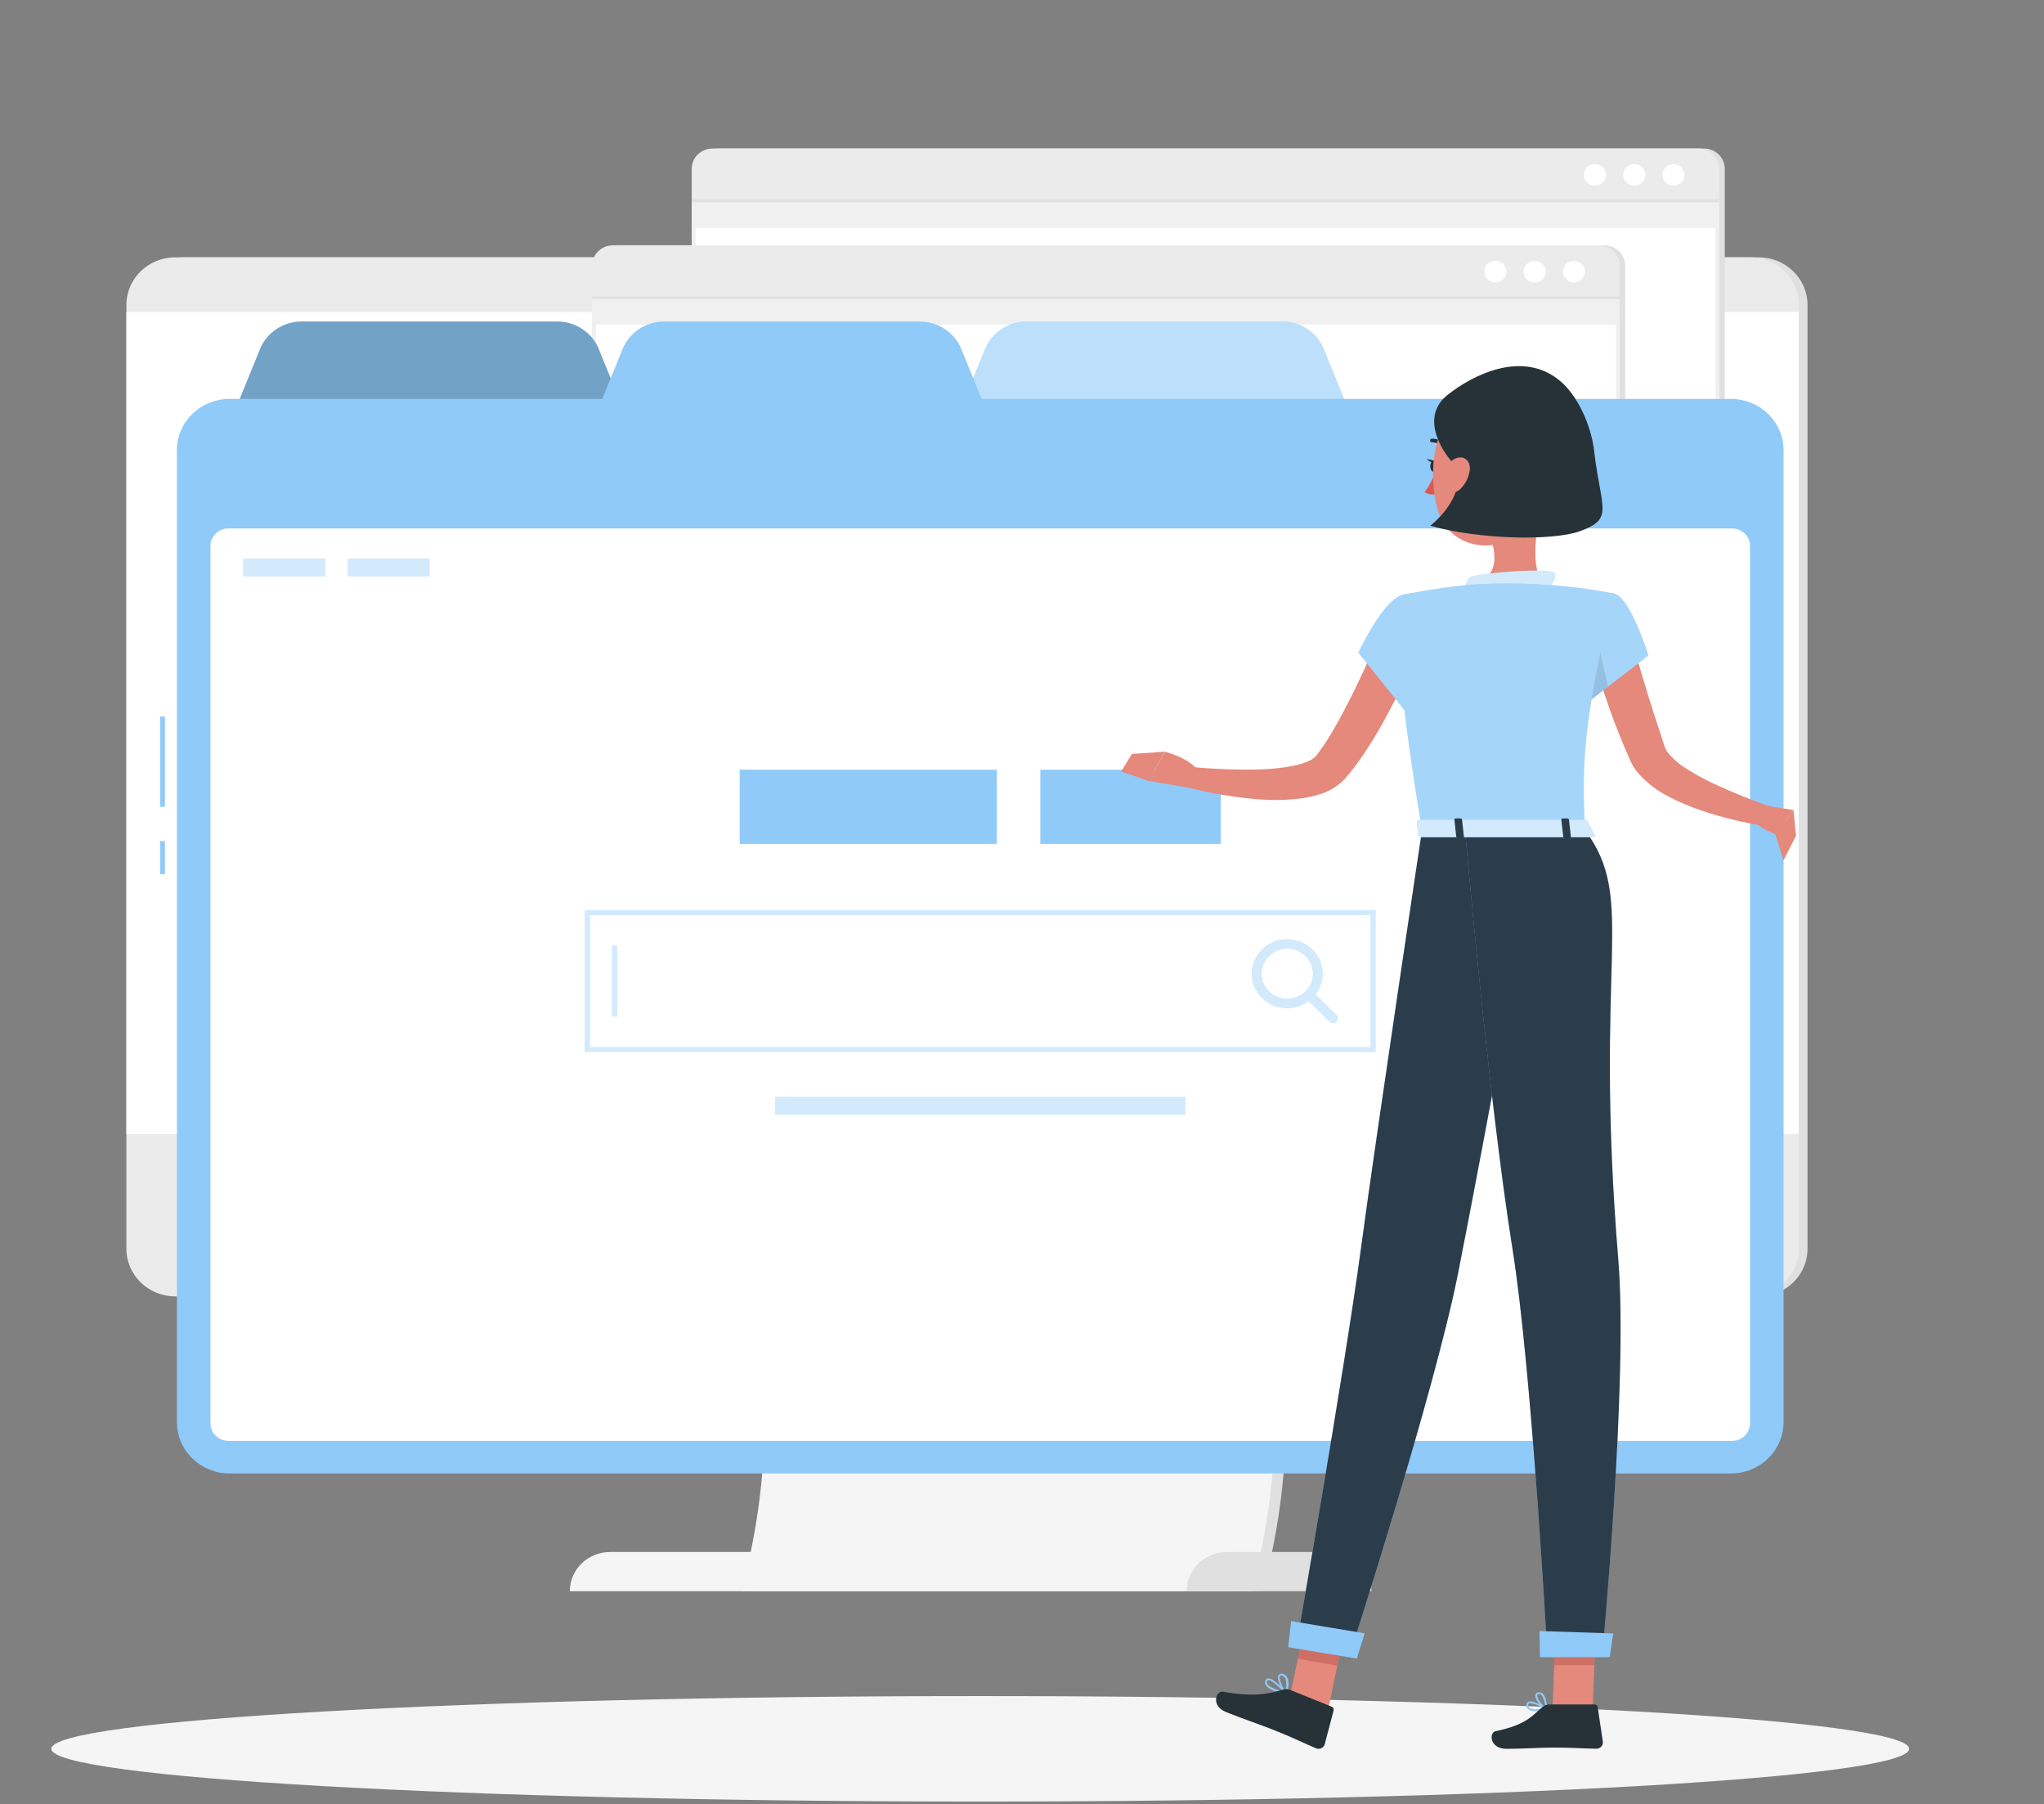 <svg width="332" height="293" viewBox="0 0 332 293" fill="none" xmlns="http://www.w3.org/2000/svg">
<rect x="0" y="0" width="332" height="293" fill="#808080" stroke="none"/>
<path d="M205.084 258.388H122.221C125.775 245.343 126.856 231.778 125.412 218.356C123.598 200.989 117.676 183.547 107.653 166.8H190.508C200.531 183.531 206.453 200.989 208.274 218.356C209.718 231.778 208.637 245.343 205.084 258.388Z" fill="#E0E0E0"/>
<path d="M203.271 258.388H120.408C123.962 245.343 125.043 231.778 123.598 218.356C121.785 200.989 115.863 183.547 105.84 166.8H188.695C198.718 183.531 204.64 200.989 206.461 218.356C207.905 231.778 206.824 245.343 203.271 258.388Z" fill="#F5F5F5"/>
<path d="M206.461 218.356H123.598C121.785 200.989 115.863 183.547 105.84 166.8H188.695C198.718 183.531 204.64 200.989 206.461 218.356Z" fill="#E0E0E0"/>
<path d="M285.651 41.787H29.888C25.504 41.787 21.95 45.243 21.95 49.506V202.806C21.95 207.069 25.504 210.524 29.888 210.524H285.651C290.035 210.524 293.588 207.069 293.588 202.806V49.506C293.588 45.243 290.035 41.787 285.651 41.787Z" fill="#E0E0E0"/>
<path d="M284.234 41.787H28.471C24.087 41.787 20.534 45.243 20.534 49.506V202.806C20.534 207.069 24.087 210.524 28.471 210.524H284.234C288.618 210.524 292.172 207.069 292.172 202.806V49.506C292.172 45.243 288.618 41.787 284.234 41.787Z" fill="#EBEBEB"/>
<path d="M292.172 50.656H20.534V184.175H292.172V50.656Z" fill="white"/>
<path d="M193.683 252.031H99.101C97.363 252.031 95.696 252.702 94.467 253.897C93.239 255.092 92.548 256.713 92.548 258.403H200.236C200.236 256.713 199.545 255.092 198.316 253.897C197.088 252.702 195.421 252.031 193.683 252.031Z" fill="#F5F5F5"/>
<path d="M216.22 252.031H199.286C197.548 252.031 195.882 252.702 194.653 253.897C193.424 255.092 192.734 256.713 192.734 258.403H222.772C222.772 256.713 222.082 255.092 220.853 253.897C219.624 252.702 217.958 252.031 216.22 252.031Z" fill="#E0E0E0"/>
<path d="M116.634 147.852L276.764 147.852C278.633 147.852 280.149 146.378 280.149 144.56V27.41C280.149 25.591 278.633 24.118 276.764 24.118L116.634 24.118C114.764 24.118 113.248 25.591 113.248 27.41L113.248 144.56C113.248 146.378 114.764 147.852 116.634 147.852Z" fill="#E0E0E0"/>
<path d="M115.739 147.852L275.869 147.852C277.738 147.852 279.254 146.378 279.254 144.56V27.41C279.254 25.591 277.738 24.118 275.869 24.118L115.739 24.118C113.869 24.118 112.353 25.591 112.353 27.41L112.353 144.56C112.353 146.378 113.869 147.852 115.739 147.852Z" fill="#EBEBEB"/>
<path d="M279.254 32.631V144.575C279.252 145.447 278.895 146.283 278.26 146.9C277.626 147.517 276.766 147.865 275.869 147.867H115.739C114.841 147.865 113.982 147.517 113.347 146.9C112.713 146.283 112.356 145.447 112.353 144.575V32.631H279.254Z" fill="#F0F0F0"/>
<path d="M278.631 37.005H112.984V143.47H278.631V37.005Z" fill="white"/>
<path d="M270.025 28.393C270.025 28.739 270.13 29.076 270.327 29.364C270.525 29.651 270.806 29.875 271.134 30.008C271.463 30.14 271.824 30.175 272.173 30.107C272.522 30.04 272.842 29.873 273.093 29.629C273.345 29.384 273.516 29.073 273.585 28.734C273.655 28.395 273.619 28.043 273.483 27.724C273.347 27.404 273.117 27.131 272.821 26.939C272.525 26.747 272.178 26.645 271.822 26.645C271.345 26.645 270.888 26.829 270.551 27.157C270.214 27.485 270.025 27.929 270.025 28.393Z" fill="white"/>
<path d="M263.643 28.393C263.643 28.739 263.749 29.076 263.946 29.364C264.144 29.651 264.424 29.875 264.753 30.008C265.081 30.14 265.443 30.175 265.792 30.107C266.14 30.04 266.461 29.873 266.712 29.629C266.963 29.384 267.135 29.073 267.204 28.734C267.273 28.395 267.238 28.043 267.102 27.724C266.966 27.404 266.735 27.131 266.44 26.939C266.144 26.747 265.796 26.645 265.441 26.645C264.964 26.645 264.507 26.829 264.17 27.157C263.833 27.485 263.643 27.929 263.643 28.393Z" fill="white"/>
<path d="M257.27 28.393C257.27 28.739 257.375 29.076 257.573 29.364C257.77 29.651 258.051 29.875 258.38 30.008C258.708 30.14 259.069 30.175 259.418 30.107C259.767 30.04 260.087 29.873 260.339 29.629C260.59 29.384 260.761 29.073 260.831 28.734C260.9 28.395 260.864 28.043 260.728 27.724C260.592 27.404 260.362 27.131 260.066 26.939C259.771 26.747 259.423 26.645 259.067 26.645C258.591 26.645 258.133 26.829 257.796 27.157C257.459 27.485 257.27 27.929 257.27 28.393Z" fill="white"/>
<path d="M112.353 32.843L279.254 32.843V32.404L112.353 32.404V32.843Z" fill="#E0E0E0"/>
<path d="M100.463 163.569L260.593 163.569C262.462 163.569 263.978 162.095 263.978 160.277V43.127C263.978 41.309 262.462 39.835 260.593 39.835L100.463 39.835C98.593 39.835 97.077 41.309 97.077 43.127L97.077 160.277C97.077 162.095 98.593 163.569 100.463 163.569Z" fill="#E0E0E0"/>
<path d="M99.568 163.569L259.698 163.569C261.567 163.569 263.083 162.095 263.083 160.277V43.127C263.083 41.309 261.567 39.835 259.698 39.835L99.568 39.835C97.698 39.835 96.182 41.309 96.182 43.127L96.182 160.277C96.182 162.095 97.698 163.569 99.568 163.569Z" fill="#EBEBEB"/>
<path d="M263.083 48.356V160.277C263.081 161.151 262.723 161.988 262.086 162.605C261.45 163.222 260.589 163.569 259.69 163.569H99.568C98.67 163.567 97.811 163.22 97.176 162.603C96.542 161.986 96.184 161.15 96.182 160.277V48.356H263.083Z" fill="#F0F0F0"/>
<path d="M262.453 52.73H96.805V159.195H262.453V52.73Z" fill="white"/>
<path d="M255.651 45.866C256.644 45.866 257.449 45.084 257.449 44.118C257.449 43.153 256.644 42.37 255.651 42.37C254.658 42.37 253.854 43.153 253.854 44.118C253.854 45.084 254.658 45.866 255.651 45.866Z" fill="white"/>
<path d="M247.464 44.118C247.463 44.466 247.568 44.806 247.765 45.096C247.962 45.385 248.244 45.611 248.574 45.746C248.903 45.88 249.267 45.915 249.617 45.849C249.968 45.782 250.291 45.615 250.544 45.37C250.797 45.125 250.97 44.812 251.04 44.471C251.11 44.13 251.075 43.777 250.939 43.456C250.802 43.134 250.571 42.86 250.274 42.666C249.977 42.473 249.627 42.37 249.27 42.37C248.792 42.37 248.334 42.554 247.996 42.882C247.658 43.209 247.467 43.654 247.464 44.118Z" fill="white"/>
<path d="M242.889 45.866C243.881 45.866 244.686 45.084 244.686 44.118C244.686 43.153 243.881 42.37 242.889 42.37C241.896 42.37 241.091 43.153 241.091 44.118C241.091 45.084 241.896 45.866 242.889 45.866Z" fill="white"/>
<path d="M96.182 48.568L263.083 48.568V48.129L96.182 48.129V48.568Z" fill="#E0E0E0"/>
<path d="M234.009 103.953C227.963 103.953 225.037 97.96 222.196 92.171C219.449 86.556 216.858 81.251 211.792 81.251C206.726 81.251 204.134 86.548 201.387 92.171C198.555 97.96 195.621 103.953 189.574 103.953C183.528 103.953 180.602 97.96 177.769 92.171C175.022 86.556 172.423 81.251 167.364 81.251C162.306 81.251 159.707 86.548 156.96 92.171C154.127 97.96 151.193 103.953 145.155 103.953C139.116 103.953 136.174 97.96 133.342 92.171C130.594 86.556 128.003 81.251 122.937 81.251C117.871 81.251 115.279 86.548 112.532 92.171C109.7 97.96 106.774 103.953 100.727 103.953C94.68 103.953 91.754 97.96 88.914 92.171C86.175 86.556 83.576 81.251 78.517 81.251C73.459 81.251 70.86 86.548 68.113 92.171C65.28 97.96 62.354 103.953 56.307 103.953C50.261 103.953 47.335 97.96 44.502 92.171C41.755 86.556 39.156 81.251 34.098 81.251V79.738C40.144 79.738 43.07 85.731 45.903 91.52C48.65 97.135 51.249 102.44 56.307 102.44C61.366 102.44 63.965 97.143 66.712 91.52C69.545 85.731 72.471 79.738 78.517 79.738C84.564 79.738 87.49 85.731 90.323 91.52C93.07 97.135 95.661 102.44 100.727 102.44C105.793 102.44 108.385 97.143 111.132 91.52C113.964 85.731 116.89 79.738 122.937 79.738C128.984 79.738 131.91 85.731 134.75 91.52C137.497 97.135 140.088 102.44 145.155 102.44C150.221 102.44 152.804 97.143 155.551 91.52C158.392 85.731 161.318 79.738 167.364 79.738C173.411 79.738 176.337 85.731 179.177 91.52C181.925 97.135 184.516 102.44 189.574 102.44C194.633 102.44 197.24 97.143 199.987 91.52C202.819 85.731 205.745 79.738 211.792 79.738C217.838 79.738 220.772 85.731 223.605 91.52C226.352 97.135 228.951 102.44 234.009 102.44V103.953Z" fill="#FAFAFA"/>
<path d="M234.009 138.77C227.963 138.77 225.037 132.785 222.196 126.988C219.449 121.373 216.858 116.068 211.792 116.068C206.726 116.068 204.134 121.366 201.387 126.988C198.555 132.785 195.621 138.77 189.574 138.77C183.528 138.77 180.602 132.785 177.769 126.988C175.022 121.373 172.423 116.068 167.364 116.068C162.306 116.068 159.707 121.366 156.96 126.988C154.127 132.785 151.193 138.77 145.155 138.77C139.116 138.77 136.174 132.785 133.342 126.988C130.594 121.373 128.003 116.068 122.937 116.068C117.871 116.068 115.279 121.366 112.532 126.988C109.7 132.785 106.774 138.77 100.727 138.77C94.68 138.77 91.754 132.785 88.914 126.988C86.175 121.373 83.576 116.068 78.517 116.068C73.459 116.068 70.86 121.366 68.113 126.988C65.28 132.785 62.354 138.77 56.307 138.77C50.261 138.77 47.335 132.785 44.502 126.988C41.755 121.373 39.156 116.068 34.098 116.068V114.555C40.144 114.555 43.07 120.548 45.903 126.337C48.65 131.952 51.249 137.257 56.307 137.257C61.366 137.257 63.965 131.96 66.712 126.337C69.545 120.548 72.471 114.555 78.517 114.555C84.564 114.555 87.49 120.548 90.323 126.337C93.07 131.952 95.661 137.257 100.727 137.257C105.793 137.257 108.385 131.96 111.132 126.337C113.964 120.548 116.89 114.555 122.937 114.555C128.984 114.555 131.91 120.548 134.75 126.337C137.497 131.952 140.088 137.257 145.155 137.257C150.221 137.257 152.804 131.96 155.551 126.337C158.392 120.548 161.318 114.555 167.364 114.555C173.411 114.555 176.337 120.548 179.177 126.337C181.925 131.952 184.516 137.257 189.574 137.257C194.633 137.257 197.24 131.96 199.987 126.337C202.819 120.548 205.745 114.555 211.792 114.555C217.838 114.555 220.772 120.548 223.605 126.337C226.352 131.952 228.951 137.257 234.009 137.257V138.77Z" fill="#FAFAFA"/>
<path d="M159.217 292.561C242.548 292.561 310.102 288.726 310.102 283.995C310.102 279.264 242.548 275.429 159.217 275.429C75.885 275.429 8.331 279.264 8.331 283.995C8.331 288.726 75.885 292.561 159.217 292.561Z" fill="#F5F5F5"/>
<path d="M208.243 52.208H166.765C165.304 52.208 163.876 52.636 162.669 53.437C161.461 54.237 160.529 55.372 159.995 56.695L156.298 65.776H218.718L215.021 56.695C214.486 55.371 213.553 54.235 212.344 53.434C211.135 52.634 209.706 52.206 208.243 52.208Z" fill="#90CAF9"/>
<path opacity="0.4" d="M208.243 52.208H166.765C165.304 52.208 163.876 52.636 162.669 53.437C161.461 54.237 160.529 55.372 159.995 56.695L156.298 65.776H218.718L215.021 56.695C214.486 55.371 213.553 54.235 212.344 53.434C211.135 52.634 209.706 52.206 208.243 52.208Z" fill="white"/>
<path d="M90.486 52.208H49.008C47.545 52.207 46.117 52.635 44.908 53.436C43.699 54.236 42.766 55.372 42.23 56.695L38.533 65.776H100.961L97.264 56.695C96.728 55.372 95.795 54.236 94.586 53.436C93.377 52.635 91.949 52.207 90.486 52.208Z" fill="#90CAF9"/>
<path opacity="0.2" d="M90.486 52.208H49.008C47.545 52.207 46.117 52.635 44.908 53.436C43.699 54.236 42.766 55.372 42.23 56.695L38.533 65.776H100.961L97.264 56.695C96.728 55.372 95.795 54.236 94.586 53.436C93.377 52.635 91.949 52.207 90.486 52.208Z" fill="black"/>
<path d="M281.184 64.777H159.435L156.151 56.695C155.614 55.372 154.68 54.237 153.472 53.437C152.263 52.637 150.835 52.208 149.372 52.208H107.894C106.432 52.206 105.002 52.634 103.793 53.434C102.584 54.235 101.651 55.371 101.116 56.695L97.832 64.777H37.249C34.995 64.789 32.837 65.665 31.243 67.215C29.649 68.765 28.748 70.864 28.736 73.056V231.001C28.748 233.193 29.649 235.292 31.243 236.842C32.837 238.392 34.995 239.268 37.249 239.28H281.184C283.438 239.268 285.596 238.392 287.19 236.842C288.784 235.292 289.685 233.193 289.697 231.001V73.056C289.685 70.864 288.784 68.765 287.19 67.215C285.596 65.665 283.438 64.789 281.184 64.777Z" fill="#90CAF9"/>
<path d="M284.25 231.16V88.637C284.25 87.078 282.95 85.814 281.347 85.814L37.094 85.814C35.491 85.814 34.191 87.078 34.191 88.637V231.16C34.191 232.719 35.491 233.983 37.094 233.983L281.347 233.983C282.95 233.983 284.25 232.719 284.25 231.16Z" fill="white"/>
<path d="M161.909 124.998H120.143V137.037H161.909V124.998Z" fill="#90CAF9"/>
<path d="M198.29 124.998H168.975V137.037H198.29V124.998Z" fill="#90CAF9"/>
<path d="M26.79 116.364H26.012V131.021H26.79V116.364Z" fill="#90CAF9"/>
<path d="M26.79 136.583H26.012V141.964H26.79V136.583Z" fill="#90CAF9"/>
<path d="M69.755 90.74H56.486V93.616H69.755V90.74Z" fill="#90CAF9"/>
<path d="M52.806 90.74H39.537V93.616H52.806V90.74Z" fill="#90CAF9"/>
<path d="M223.418 170.818H95.015V147.844H223.418V170.818ZM95.793 170.062H222.64V148.6H95.793V170.062Z" fill="#90CAF9"/>
<path d="M100.206 153.587H99.428V165.082H100.206V153.587Z" fill="#90CAF9"/>
<path d="M192.508 178.136H125.925V181.011H192.508V178.136Z" fill="#90CAF9"/>
<path d="M209.084 163.712C208.139 163.713 207.209 163.488 206.375 163.055C205.542 162.623 204.831 161.997 204.306 161.234C203.78 160.471 203.457 159.593 203.363 158.679C203.27 157.765 203.41 156.843 203.771 155.994C204.132 155.145 204.703 154.396 205.433 153.813C206.162 153.229 207.029 152.83 207.955 152.651C208.882 152.471 209.839 152.517 210.743 152.783C211.647 153.049 212.47 153.528 213.138 154.178C213.941 154.958 214.489 155.953 214.711 157.036C214.933 158.119 214.82 159.241 214.386 160.262C213.952 161.282 213.216 162.155 212.273 162.769C211.329 163.383 210.219 163.711 209.084 163.712ZM209.084 154.056C208.115 154.055 207.176 154.38 206.426 154.977C205.676 155.573 205.162 156.404 204.972 157.328C204.782 158.251 204.927 159.21 205.382 160.042C205.837 160.873 206.575 161.525 207.47 161.887C208.364 162.249 209.36 162.297 210.287 162.025C211.215 161.753 212.016 161.176 212.555 160.394C213.095 159.611 213.338 158.671 213.244 157.733C213.15 156.796 212.725 155.919 212.041 155.252C211.257 154.488 210.193 154.058 209.084 154.056Z" fill="#90CAF9"/>
<path d="M216.523 166.118C216.421 166.119 216.319 166.1 216.225 166.062C216.13 166.025 216.043 165.969 215.971 165.899L212.041 162.077C211.894 161.935 211.812 161.742 211.812 161.54C211.812 161.339 211.894 161.145 212.041 161.003C212.187 160.86 212.386 160.78 212.593 160.78C212.801 160.78 212.999 160.86 213.146 161.003L217.076 164.832C217.221 164.974 217.302 165.165 217.302 165.365C217.302 165.565 217.221 165.757 217.076 165.899C217.003 165.969 216.917 166.025 216.822 166.062C216.727 166.1 216.626 166.119 216.523 166.118Z" fill="#90CAF9"/>
<path opacity="0.6" d="M223.418 170.818H95.015V147.844H223.418V170.818ZM95.793 170.062H222.64V148.6H95.793V170.062Z" fill="white"/>
<path opacity="0.6" d="M100.206 153.587H99.428V165.082H100.206V153.587Z" fill="white"/>
<path opacity="0.6" d="M192.508 178.136H125.925V181.011H192.508V178.136Z" fill="white"/>
<path opacity="0.6" d="M69.755 90.74H56.486V93.616H69.755V90.74Z" fill="white"/>
<path opacity="0.6" d="M52.806 90.74H39.537V93.616H52.806V90.74Z" fill="white"/>
<g opacity="0.6">
<path d="M209.084 163.712C208.139 163.713 207.209 163.488 206.375 163.055C205.542 162.623 204.831 161.997 204.306 161.234C203.78 160.471 203.457 159.593 203.363 158.679C203.27 157.765 203.41 156.843 203.771 155.994C204.132 155.145 204.703 154.396 205.433 153.813C206.162 153.229 207.029 152.83 207.955 152.651C208.882 152.471 209.839 152.517 210.743 152.783C211.647 153.049 212.47 153.528 213.138 154.178C213.941 154.958 214.489 155.953 214.711 157.036C214.933 158.119 214.82 159.241 214.386 160.262C213.952 161.282 213.216 162.155 212.273 162.769C211.329 163.383 210.219 163.711 209.084 163.712ZM209.084 154.056C208.115 154.055 207.176 154.38 206.426 154.977C205.676 155.573 205.162 156.404 204.972 157.328C204.782 158.251 204.927 159.21 205.382 160.042C205.837 160.873 206.575 161.525 207.47 161.887C208.364 162.249 209.36 162.297 210.287 162.025C211.215 161.753 212.016 161.176 212.555 160.394C213.095 159.611 213.338 158.671 213.244 157.733C213.15 156.796 212.725 155.919 212.041 155.252C211.257 154.488 210.193 154.058 209.084 154.056Z" fill="white"/>
<path d="M216.523 166.118C216.421 166.119 216.319 166.1 216.225 166.062C216.13 166.025 216.044 165.969 215.971 165.899L212.041 162.077C211.894 161.935 211.812 161.742 211.812 161.54C211.812 161.339 211.894 161.145 212.041 161.003C212.187 160.86 212.386 160.78 212.593 160.78C212.801 160.78 212.999 160.86 213.146 161.003L217.076 164.832C217.221 164.974 217.302 165.165 217.302 165.365C217.302 165.565 217.221 165.757 217.076 165.899C217.003 165.969 216.917 166.025 216.822 166.062C216.727 166.1 216.626 166.119 216.523 166.118Z" fill="white"/>
</g>
<path d="M250.546 81.061C249.768 84.845 248.212 92.412 250.896 94.947C250.896 94.947 249.846 98.731 242.655 98.731C234.749 98.731 238.881 94.947 238.881 94.947C243.192 93.948 243.083 90.838 242.328 87.91L250.546 81.061Z" fill="#E4897B"/>
<path d="M238.43 96.181C237.363 96.332 238.352 93.964 238.795 93.714C239.815 93.124 252.803 91.936 252.655 93.267C252.567 94.056 252.211 94.794 251.643 95.364C251.044 95.765 247.776 94.72 238.43 96.181Z" fill="#90CAF9"/>
<path opacity="0.6" d="M238.43 96.181C237.363 96.332 238.352 93.964 238.795 93.714C239.815 93.124 252.803 91.936 252.655 93.267C252.567 94.056 252.211 94.794 251.643 95.364C251.044 95.765 247.776 94.72 238.43 96.181Z" fill="white"/>
<path d="M265.052 103.763C265.456 105.277 265.9 106.942 266.382 108.531C266.865 110.12 267.324 111.755 267.83 113.359C268.336 114.963 268.849 116.583 269.386 118.179L270.165 120.586L270.367 121.183L270.445 121.395C270.457 121.439 270.472 121.482 270.491 121.524C270.586 121.741 270.706 121.947 270.849 122.137C271.712 123.216 272.766 124.136 273.962 124.854C275.335 125.733 276.768 126.522 278.25 127.215C281.336 128.658 284.5 129.939 287.729 131.051L286.95 134.177C283.339 133.644 279.785 132.788 276.336 131.619C274.552 131.013 272.817 130.28 271.145 129.424C269.252 128.477 267.557 127.194 266.149 125.641C265.74 125.161 265.383 124.641 265.083 124.089C264.997 123.946 264.927 123.794 264.849 123.635L264.686 123.249L264.421 122.644C264.071 121.842 263.721 121.04 263.394 120.222C262.741 118.595 262.087 116.968 261.511 115.311C260.935 113.654 260.359 111.997 259.838 110.317L259.106 107.774C258.865 106.904 258.663 106.087 258.453 105.133L265.052 103.763Z" fill="#E4897B"/>
<path d="M267.744 106.442L261.2 111.512L257.27 114.539C257.27 114.539 256.857 113.472 256.359 111.944C255.41 108.992 254.173 104.316 255.029 102.167C256.375 98.761 258.92 95.689 262.141 96.37C264.849 96.968 267.744 106.442 267.744 106.442Z" fill="#90CAF9"/>
<path opacity="0.2" d="M267.744 106.442L261.2 111.512L257.27 114.539C257.27 114.539 256.857 113.472 256.359 111.944C255.41 108.992 254.173 104.316 255.029 102.167C256.375 98.761 258.92 95.689 262.141 96.37C264.849 96.968 267.744 106.442 267.744 106.442Z" fill="white"/>
<path opacity="0.1" d="M261.2 111.512L257.27 114.539C257.27 114.539 256.857 113.472 256.359 111.944L258.694 100.706L261.2 111.512Z" fill="black"/>
<path d="M227.862 96.575C227.862 96.575 224.749 97.634 230.974 134.828H257.433C256.99 124.354 256.974 117.892 262.102 96.385C258.395 95.641 254.637 95.161 250.857 94.948C246.858 94.667 242.842 94.667 238.842 94.948C233.714 95.386 227.862 96.575 227.862 96.575Z" fill="#90CAF9"/>
<path opacity="0.2" d="M227.862 96.575C227.862 96.575 224.749 97.634 230.974 134.828H257.433C256.99 124.354 256.974 117.892 262.102 96.385C258.395 95.641 254.637 95.161 250.857 94.948C246.858 94.667 242.842 94.667 238.842 94.948C233.714 95.386 227.862 96.575 227.862 96.575Z" fill="white"/>
<path d="M291.721 135.713L289.697 139.724L288.359 135.493L291.316 131.536L291.721 135.713Z" fill="#E4897B"/>
<path d="M215.768 277.48L209.418 276.05L212.391 261.649L218.741 263.079L215.768 277.48Z" fill="#E4897B"/>
<path d="M258.702 277.525H252.18L252.694 262.845H259.215L258.702 277.525Z" fill="#E4897B"/>
<path d="M212.391 261.656L210.796 269.368L217.208 270.503L218.749 263.087L212.391 261.656Z" fill="#CE6F64"/>
<path d="M259.215 262.845H252.694L252.437 270.412H258.959L259.215 262.845Z" fill="#CE6F64"/>
<path d="M230.974 134.827C230.974 134.827 223.628 183.637 221.045 202.812C218.36 222.752 210.516 267.46 210.516 267.46L219.224 268.754C219.224 268.754 233.006 226.112 236.842 206.702C241.029 185.551 250.359 134.812 250.359 134.812L230.974 134.827Z" fill="#90CAF9"/>
<path opacity="0.7" d="M230.974 134.827C230.974 134.827 223.628 183.637 221.045 202.812C218.36 222.752 210.516 267.46 210.516 267.46L219.224 268.754C219.224 268.754 233.006 226.112 236.842 206.702C241.029 185.551 250.359 134.812 250.359 134.812L230.974 134.827Z" fill="black"/>
<path d="M237.963 134.828C237.963 134.828 241.753 178.332 245.675 202.851C248.842 222.654 251.348 268.951 251.348 268.951H260.235C260.235 268.951 264.468 224.244 262.857 204.629C258.787 155.07 265.931 146.292 257.449 134.805L237.963 134.828Z" fill="#90CAF9"/>
<path opacity="0.7" d="M237.963 134.828C237.963 134.828 241.753 178.332 245.675 202.851C248.842 222.654 251.348 268.951 251.348 268.951H260.235C260.235 268.951 264.468 224.244 262.857 204.629C258.787 155.07 265.931 146.292 257.449 134.805L237.963 134.828Z" fill="black"/>
<path d="M286.725 130.824L291.316 131.536L288.398 135.494C288.398 135.494 283.9 133.912 284.079 131.286L286.725 130.824Z" fill="#E4897B"/>
<path d="M249.441 277.896C248.998 277.934 248.557 277.816 248.196 277.563C248.087 277.463 248.006 277.337 247.961 277.198C247.916 277.059 247.909 276.911 247.939 276.768C247.947 276.678 247.979 276.591 248.032 276.517C248.086 276.442 248.158 276.383 248.243 276.345C249.021 276.012 250.982 277.253 251.208 277.396C251.233 277.412 251.253 277.435 251.266 277.462C251.278 277.489 251.282 277.519 251.278 277.548C251.271 277.576 251.256 277.602 251.236 277.624C251.215 277.645 251.19 277.66 251.161 277.669C250.598 277.805 250.021 277.881 249.441 277.896ZM248.57 276.587C248.505 276.574 248.439 276.574 248.375 276.587C248.338 276.604 248.306 276.631 248.283 276.664C248.259 276.697 248.246 276.736 248.243 276.776C248.22 276.872 248.223 276.971 248.251 277.066C248.28 277.16 248.333 277.245 248.406 277.313C248.733 277.608 249.589 277.646 250.741 277.427C250.085 277.002 249.346 276.716 248.57 276.587Z" fill="#90CAF9"/>
<path d="M251.122 277.669C251.097 277.676 251.07 277.676 251.044 277.669C250.422 277.321 249.239 275.959 249.387 275.24C249.412 275.123 249.477 275.018 249.572 274.942C249.667 274.866 249.785 274.825 249.908 274.824C250.025 274.808 250.144 274.818 250.257 274.852C250.37 274.886 250.474 274.944 250.562 275.02C251.27 275.633 251.278 277.457 251.278 277.54C251.277 277.566 251.269 277.592 251.255 277.614C251.242 277.636 251.223 277.655 251.2 277.669C251.174 277.676 251.147 277.676 251.122 277.669ZM250.017 275.104H249.947C249.745 275.104 249.706 275.217 249.69 275.285C249.597 275.724 250.336 276.746 250.959 277.23C250.974 276.519 250.762 275.821 250.352 275.232C250.307 275.19 250.255 275.157 250.198 275.135C250.14 275.113 250.079 275.102 250.017 275.104Z" fill="#90CAF9"/>
<path d="M208.858 275.096C207.807 274.892 205.979 274.422 205.574 273.582C205.511 273.466 205.478 273.336 205.478 273.204C205.478 273.072 205.511 272.943 205.574 272.826C205.61 272.751 205.666 272.687 205.735 272.641C205.805 272.594 205.886 272.567 205.971 272.561C206.858 272.455 208.765 274.619 208.982 274.831C208.999 274.854 209.009 274.881 209.011 274.91C209.014 274.938 209.008 274.966 208.996 274.992C208.983 275.017 208.963 275.039 208.939 275.054C208.915 275.07 208.887 275.079 208.858 275.081V275.096ZM206.041 272.826H206.002C205.968 272.83 205.936 272.842 205.909 272.862C205.881 272.882 205.86 272.909 205.846 272.939C205.803 273.017 205.78 273.104 205.78 273.193C205.78 273.281 205.803 273.368 205.846 273.446C206.08 273.915 207.045 274.369 208.469 274.695C207.667 273.862 206.547 272.833 206.041 272.833V272.826Z" fill="#90CAF9"/>
<path d="M208.858 275.096C208.816 275.093 208.777 275.074 208.749 275.043C208.165 274.438 207.286 272.606 207.675 272.016C207.752 271.91 207.866 271.833 207.996 271.802C208.126 271.77 208.263 271.784 208.383 271.842C208.531 271.885 208.668 271.956 208.786 272.053C208.903 272.149 209 272.268 209.068 272.402C209.566 273.318 209.029 274.952 209.006 275.02C208.999 275.045 208.985 275.067 208.966 275.085C208.947 275.102 208.923 275.114 208.897 275.119L208.858 275.096ZM208.08 272.069C207.955 272.069 207.924 272.122 207.909 272.145C207.675 272.516 208.212 273.9 208.757 274.627C208.987 273.938 208.987 273.197 208.757 272.508C208.706 272.41 208.635 272.322 208.548 272.252C208.461 272.182 208.36 272.13 208.251 272.099C208.206 272.084 208.159 272.074 208.111 272.069H208.08Z" fill="#90CAF9"/>
<path d="M234.85 72.995C234.801 72.995 234.754 72.984 234.71 72.963C234.667 72.942 234.629 72.912 234.601 72.873C234.382 72.561 234.09 72.304 233.749 72.122C233.409 71.941 233.028 71.84 232.64 71.829C232.595 71.836 232.55 71.834 232.506 71.822C232.463 71.81 232.423 71.789 232.389 71.76C232.354 71.732 232.327 71.697 232.308 71.657C232.289 71.617 232.279 71.574 232.279 71.53C232.279 71.487 232.289 71.443 232.308 71.403C232.327 71.364 232.354 71.328 232.389 71.3C232.423 71.272 232.463 71.251 232.506 71.239C232.55 71.227 232.595 71.224 232.64 71.231C233.128 71.241 233.608 71.363 234.039 71.586C234.47 71.81 234.841 72.129 235.122 72.518C235.146 72.55 235.164 72.587 235.173 72.625C235.183 72.664 235.184 72.704 235.178 72.744C235.171 72.783 235.157 72.821 235.135 72.855C235.114 72.889 235.086 72.918 235.052 72.942C234.993 72.982 234.922 73.001 234.85 72.995Z" fill="#263238"/>
<path d="M233.146 76.604C232.726 77.79 232.139 78.913 231.402 79.942C231.678 80.116 231.989 80.23 232.314 80.276C232.639 80.321 232.971 80.298 233.286 80.206L233.146 76.604Z" fill="#DE5753"/>
<path d="M233.558 75.711C233.558 76.226 233.317 76.65 232.967 76.657C232.616 76.665 232.328 76.271 232.313 75.757C232.297 75.242 232.554 74.826 232.897 74.811C233.239 74.796 233.535 75.204 233.558 75.711Z" fill="#263238"/>
<path d="M233.052 74.834L231.776 74.531C231.776 74.531 232.461 75.462 233.052 74.834Z" fill="#263238"/>
<path d="M251.667 276.791H258.99C259.116 276.788 259.239 276.83 259.335 276.91C259.431 276.99 259.494 277.101 259.511 277.223L260.344 282.853C260.36 282.995 260.345 283.139 260.301 283.276C260.256 283.412 260.181 283.538 260.083 283.644C259.984 283.751 259.864 283.836 259.729 283.894C259.594 283.952 259.448 283.981 259.301 283.98C256.748 283.942 255.519 283.791 252.297 283.791C250.313 283.791 247.418 283.995 244.686 283.995C241.955 283.995 241.807 281.362 242.943 281.127C248.048 280.053 248.857 278.585 250.577 277.177C250.884 276.93 251.269 276.793 251.667 276.791Z" fill="#263238"/>
<path d="M209.543 274.423L216.305 277.154C216.423 277.199 216.519 277.283 216.576 277.392C216.634 277.501 216.648 277.626 216.617 277.745L215.169 283.261C215.128 283.399 215.058 283.526 214.962 283.635C214.867 283.745 214.748 283.833 214.615 283.894C214.482 283.956 214.337 283.989 214.19 283.992C214.043 283.995 213.896 283.968 213.761 283.912C211.426 282.921 210.337 282.33 207.364 281.127C205.535 280.37 201.667 279.046 199.138 278.025C196.609 277.003 197.52 274.521 198.664 274.725C203.8 275.648 206.243 275.035 208.383 274.377C208.763 274.259 209.174 274.275 209.543 274.423Z" fill="#263238"/>
<path d="M230.453 105.224C228.925 108.964 227.192 112.622 225.262 116.182C224.305 117.967 223.294 119.746 222.15 121.479C221.885 121.918 221.574 122.349 221.286 122.78C220.998 123.212 220.694 123.651 220.36 124.074C220.025 124.498 219.745 124.937 219.371 125.361L218.842 125.996L218.578 126.314L218.399 126.511L218.189 126.73C217.155 127.735 215.895 128.492 214.508 128.94C213.365 129.309 212.186 129.563 210.99 129.697C208.815 129.947 206.62 129.982 204.438 129.803C200.27 129.481 196.146 128.756 192.127 127.639L192.796 124.491C194.726 124.665 196.734 124.823 198.695 124.899C200.656 124.975 202.625 125.028 204.547 124.952C206.402 124.908 208.251 124.711 210.072 124.362C210.873 124.206 211.655 123.97 212.407 123.658C212.935 123.455 213.409 123.136 213.792 122.727L214.484 121.789C214.749 121.448 214.99 121.032 215.263 120.669C215.761 119.912 216.243 119.103 216.718 118.293C217.659 116.666 218.539 114.956 219.41 113.253C220.282 111.55 221.091 109.787 221.908 108.032C222.726 106.276 223.519 104.49 224.243 102.734L230.453 105.224Z" fill="#E4897B"/>
<path d="M193.154 127.926L186.5 126.814L189.271 122.084C189.271 122.084 193.893 123.287 194.952 125.709L193.154 127.926Z" fill="#E4897B"/>
<path d="M182.111 125.277L183.847 122.432L189.271 122.069L186.5 126.806L182.111 125.277Z" fill="#E4897B"/>
<path d="M251.145 73.282C251.005 79.57 251.083 82.234 247.955 85.579C243.286 90.611 235.332 89.067 233.543 82.862C231.932 77.278 232.437 67.932 238.647 65.192C240.015 64.583 241.52 64.323 243.019 64.438C244.519 64.553 245.963 65.039 247.215 65.849C248.468 66.66 249.486 67.768 250.174 69.069C250.862 70.37 251.196 71.82 251.145 73.282Z" fill="#E4897B"/>
<path d="M258.927 73.168C258.352 68.628 256.071 64.163 253.527 61.969C247.394 56.672 239.161 60.909 235.099 64.148C230.85 67.538 233.776 72.911 236.375 75.605C236.417 76.569 236.569 77.526 236.827 78.458C236.422 80.94 234.718 83.4 232.329 85.382C240.414 87.652 252.25 87.842 256.624 86.26C262.274 84.224 259.994 82.62 258.927 73.168Z" fill="#263238"/>
<path d="M238.741 76.196C238.631 77.38 238.109 78.493 237.262 79.351C236.111 80.509 234.928 79.843 234.718 78.473C234.539 77.24 234.92 75.151 236.321 74.493C237.721 73.835 238.834 74.796 238.741 76.196Z" fill="#E4897B"/>
<path d="M209.232 267.491L220.391 269.337L221.659 265.243L209.714 263.253L209.232 267.491Z" fill="#90CAF9"/>
<path d="M250.126 269.118H261.449L262.04 265.259L250.064 264.865L250.126 269.118Z" fill="#90CAF9"/>
<path d="M257.846 133.322L259.036 135.592C259.13 135.773 258.912 135.955 258.608 135.955H230.811C230.578 135.955 230.375 135.842 230.36 135.69L230.126 133.42C230.126 133.261 230.313 133.125 230.578 133.125H257.387C257.474 133.112 257.564 133.123 257.646 133.158C257.727 133.193 257.796 133.25 257.846 133.322Z" fill="#90CAF9"/>
<path opacity="0.6" d="M257.846 133.322L259.036 135.592C259.13 135.773 258.912 135.955 258.608 135.955H230.811C230.578 135.955 230.375 135.842 230.36 135.69L230.126 133.42C230.126 133.261 230.313 133.125 230.578 133.125H257.387C257.474 133.112 257.564 133.123 257.646 133.158C257.727 133.193 257.796 133.25 257.846 133.322Z" fill="white"/>
<path d="M254.243 136.25H254.935C255.075 136.25 255.184 136.175 255.176 136.091L254.834 133.064C254.834 132.974 254.702 132.906 254.562 132.906H253.838C253.698 132.906 253.589 132.974 253.597 133.064L253.939 136.091C253.978 136.159 254.103 136.25 254.243 136.25Z" fill="#90CAF9"/>
<path d="M236.842 136.25H237.558C237.698 136.25 237.815 136.175 237.799 136.091L237.465 133.064C237.465 132.974 237.332 132.906 237.184 132.906H236.469C236.328 132.906 236.22 132.974 236.227 133.064L236.562 136.091C236.57 136.159 236.694 136.25 236.842 136.25Z" fill="#90CAF9"/>
<path opacity="0.7" d="M254.243 136.25H254.935C255.075 136.25 255.184 136.175 255.176 136.091L254.834 133.064C254.834 132.974 254.702 132.906 254.562 132.906H253.838C253.698 132.906 253.589 132.974 253.597 133.064L253.939 136.091C253.978 136.159 254.103 136.25 254.243 136.25Z" fill="black"/>
<path opacity="0.7" d="M236.842 136.25H237.558C237.698 136.25 237.815 136.175 237.799 136.091L237.465 133.064C237.465 132.974 237.332 132.906 237.184 132.906H236.469C236.328 132.906 236.22 132.974 236.227 133.064L236.562 136.091C236.57 136.159 236.694 136.25 236.842 136.25Z" fill="black"/>
<path d="M227.862 96.575C224.617 97.332 220.632 105.989 220.632 105.989L228.344 115.599C228.344 115.599 236.313 104.634 235.247 101.289C234.142 97.801 231.792 95.644 227.862 96.575Z" fill="#90CAF9"/>
<path opacity="0.2" d="M227.862 96.575C224.617 97.332 220.632 105.989 220.632 105.989L228.344 115.599C228.344 115.599 236.313 104.634 235.247 101.289C234.142 97.801 231.792 95.644 227.862 96.575Z" fill="white"/>
</svg>
